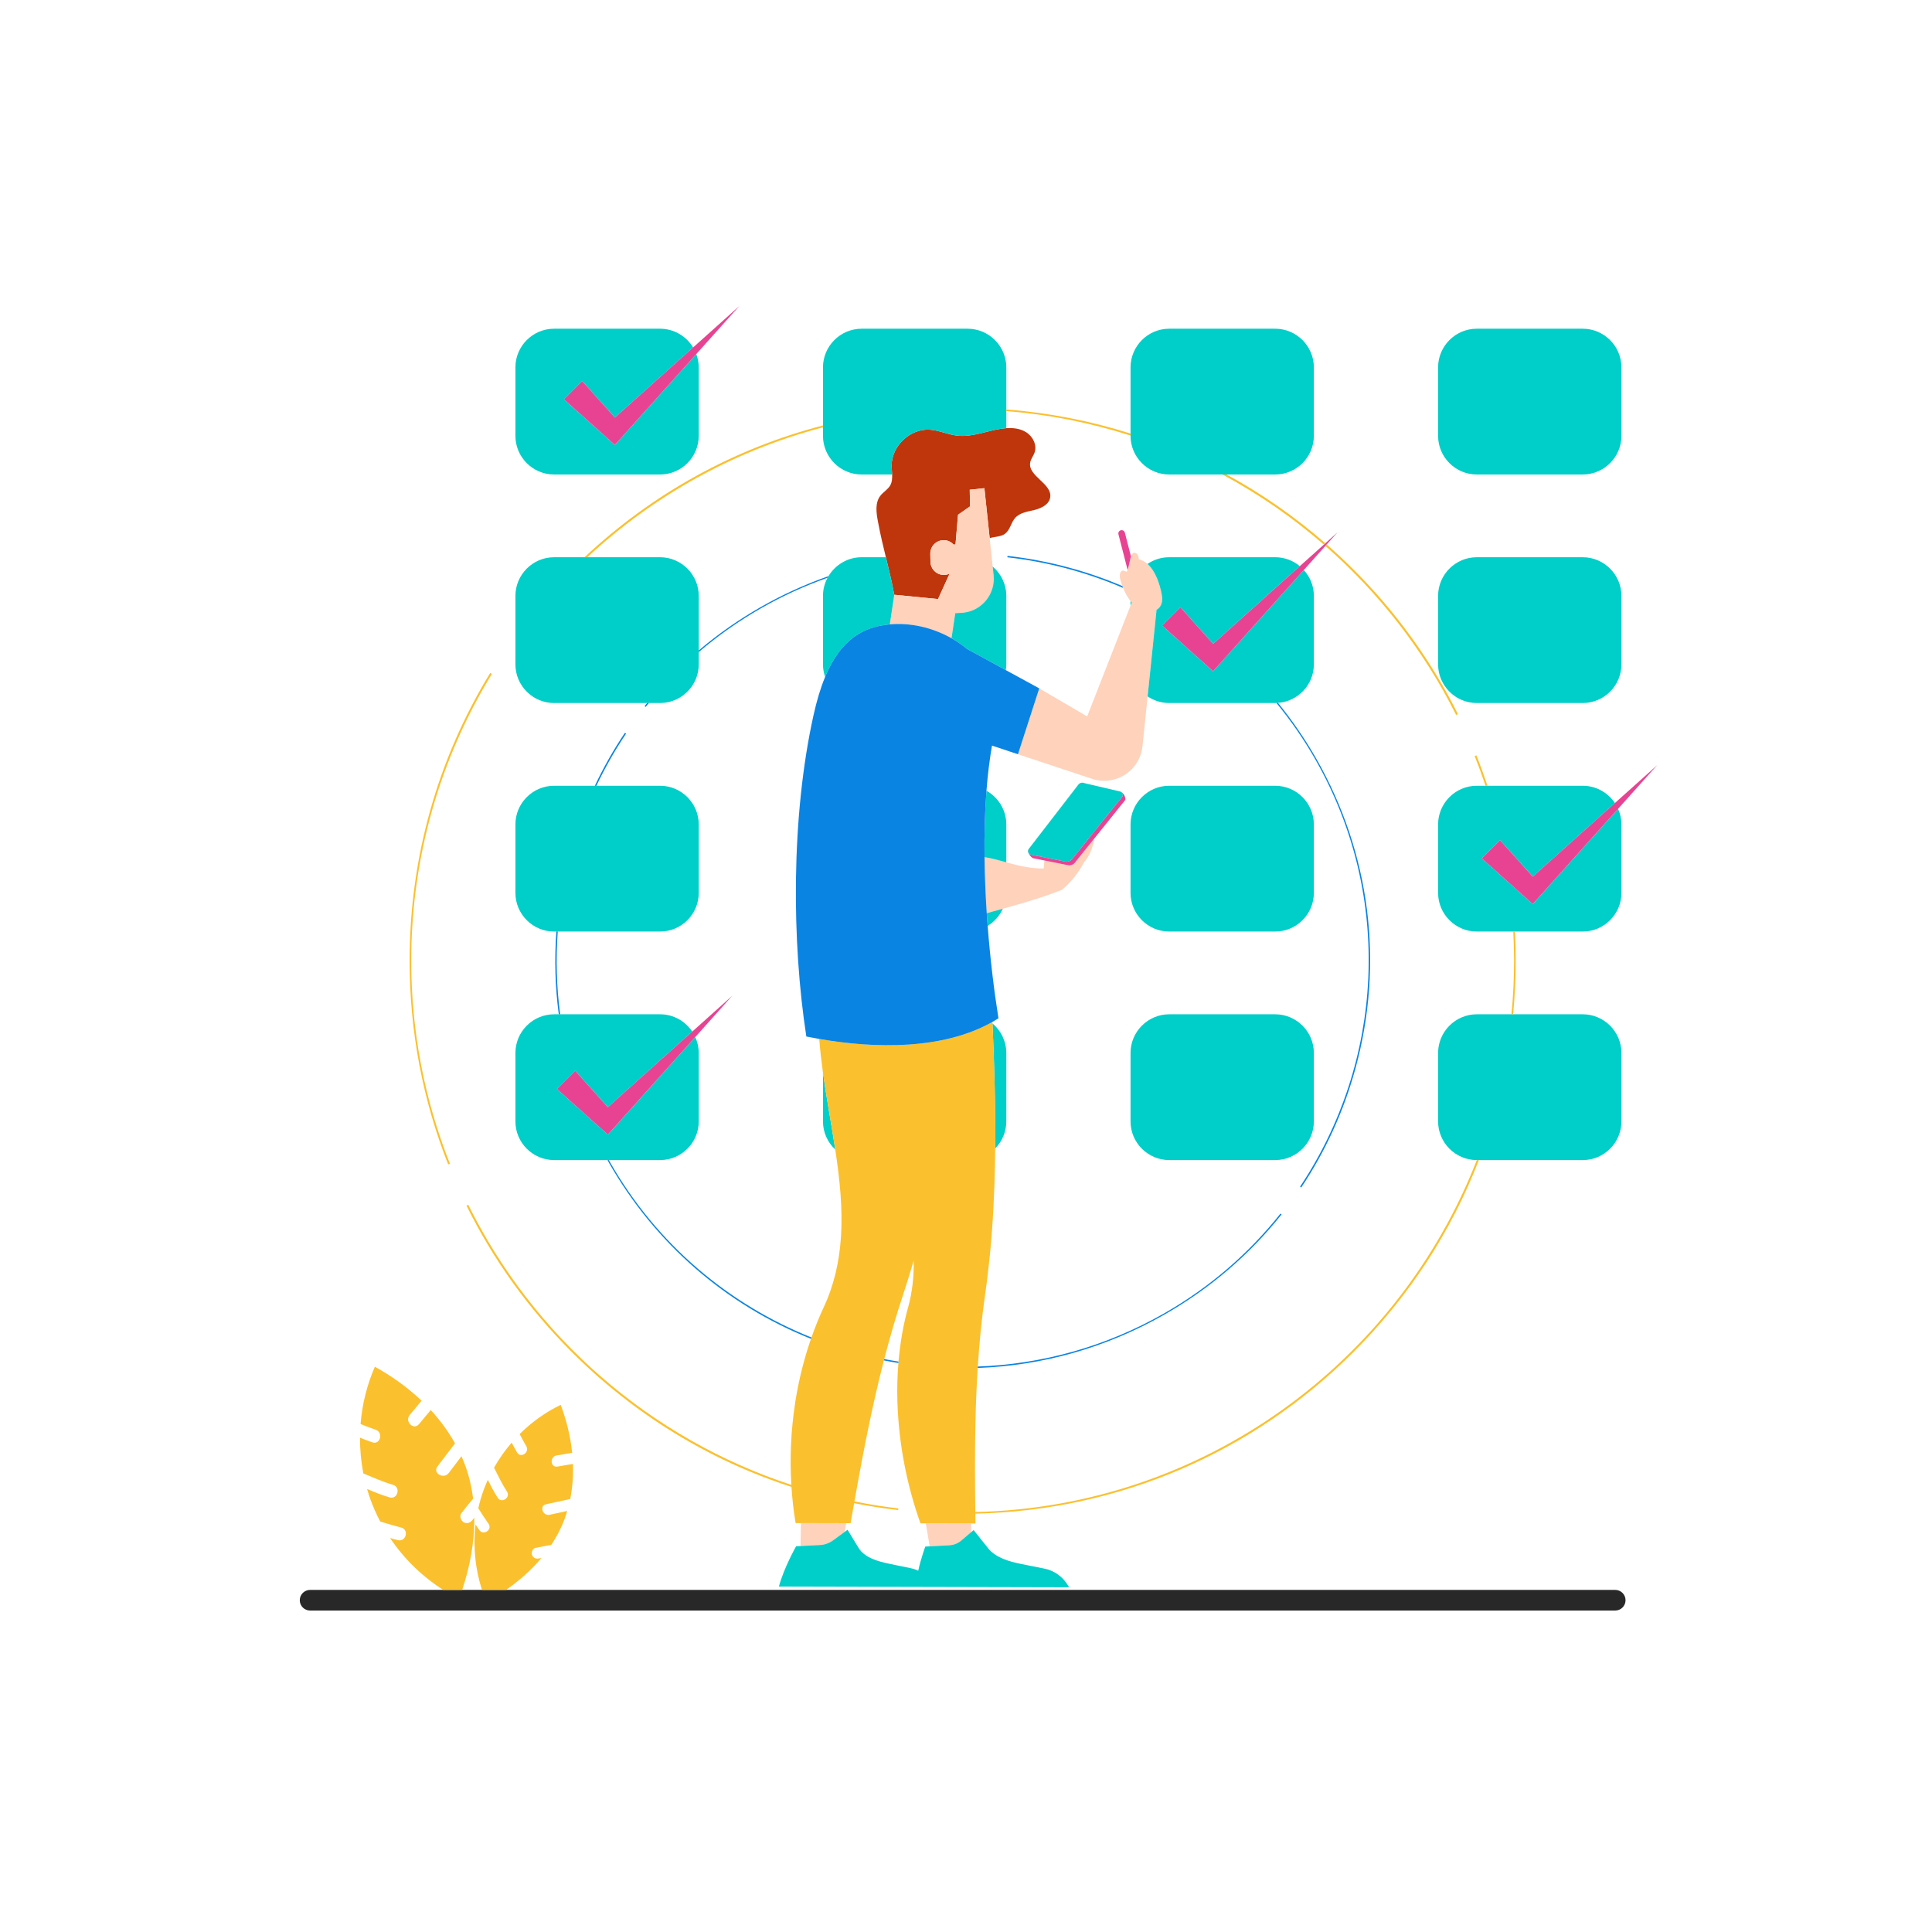 <?xml version="1.0" standalone="no"?>
<svg version="1.1" id="Layer_1" xmlns="http://www.w3.org/2000/svg" xmlns:xlink="http://www.w3.org/1999/xlink" x="0px" y="0px" width="600px" height="600px" viewBox="-2.36 120.945 600 600" enable-background="new -2.36 120.945 600 600" xml:space="preserve">
<path id="color_x5F_7" fill="#282828" d="M502.467,617.91c0,1.771-1.435,3.204-3.204,3.204H93.942c-1.77,0-3.204-1.435-3.204-3.204
	c0-1.769,1.436-3.204,3.204-3.204h41.357h5.877h6.149h7.48h344.457C501.033,614.706,502.467,616.141,502.467,617.91z"></path>
<path id="color_x5F_6" fill="#BF360C" d="M288.956,306.99l-13.597-1.334c-0.852-4.547-1.728-8.089-2.603-11.656
	c-0.831-3.387-1.662-6.797-2.471-11.115c-0.506-2.698-0.932-5.766,0.734-7.948c0.903-1.183,2.323-1.933,3.069-3.222
	c0.596-1.03,0.663-2.207,0.61-3.415c-0.038-0.91-0.144-1.837-0.15-2.733c-0.049-6.092,5.767-11.579,11.846-11.175
	c2.898,0.193,5.617,1.509,8.502,1.842c4.739,0.548,9.344-1.579,14.073-2.204c0.391-0.052,0.786-0.087,1.183-0.113
	c2.117-0.141,4.283,0.114,6.08,1.205c2.135,1.295,3.539,4.014,2.705,6.368c-0.371,1.048-1.137,1.947-1.35,3.038
	c-0.84,4.308,6.9,6.578,6.201,10.911c-0.354,2.185-2.747,3.367-4.899,3.885c-2.152,0.518-4.565,0.839-6.02,2.508
	c-1.271,1.459-1.537,3.696-3.082,4.86c-1.341,1.009-3.194,0.875-4.795,1.374l-1.64-15.512l-4.551,0.481l0.091,5.172l-3.722,2.586
	l-0.789,9.237l-0.577,0.048c-0.782-0.859-1.903-1.402-3.156-1.378c-2.305,0.044-4.138,1.948-4.094,4.253l0.047,2.451
	c0.044,2.305,1.948,4.138,4.253,4.094c0.608-0.012,1.181-0.159,1.696-0.403L288.956,306.99z"></path>
<path id="color_x5F_5" fill="#FFD2BB" d="M303.392,387.14c2.208,0.334,4.431,0.961,6.763,1.603
	c3.52,0.969,7.293,1.943,11.634,1.93c0.008-0.859,0.09-1.688,0.239-2.489l7.411,1.49c0.662,0.138,1.546-0.198,1.973-0.752
	l6.084-7.575c-0.438,2.711-1.457,5.396-3.166,7.344c-1.69,3.213-3.978,6.098-6.758,8.492c0.005,0.014,0.007,0.023,0.011,0.036
	c-5.626,2.259-11.907,4.111-18.5,5.943c-1.648,0.458-3.314,0.916-4.997,1.378C303.707,398.81,303.46,392.96,303.392,387.14z
	 M256.403,599.282l3.514-2.57l0.512-2.728l-14.054-0.033l-0.121,7.132l6.09-0.322C253.774,600.684,255.193,600.167,256.403,599.282z
	 M286.366,601.178l6.025-0.323c1.416-0.076,2.738-0.593,3.781-1.479l3.03-2.57v-2.73l-14.054-0.033L286.366,601.178z
	 M296.772,311.23c5.829-0.616,10.055-5.84,9.438-11.669l-0.283-2.674l-0.932-8.821l-1.64-15.512l-4.551,0.481l0.091,5.172
	l-3.722,2.586l-0.789,9.237l-0.577,0.048c-0.782-0.859-1.902-1.402-3.156-1.378c-2.305,0.044-4.138,1.948-4.094,4.253l0.047,2.451
	c0.044,2.305,1.948,4.138,4.253,4.094c0.608-0.012,1.181-0.159,1.696-0.403l-3.598,7.894l-13.597-1.334l-1.383,9.193
	c6.21-0.567,13.094,0.869,19.162,4.308l1.171-7.784L296.772,311.23z M358.287,308.604c0.366-0.98,0.319-2.069,0.126-3.098
	c-0.615-3.272-1.942-7.244-4.412-9.418c-0.778-0.685-1.667-1.196-2.686-1.444c-0.044-0.472-0.095-0.959-0.325-1.372
	c-0.231-0.413-0.697-0.735-1.163-0.646c-0.508,0.097-0.789,0.604-0.956,1.111c-0.023,0.071-0.052,0.142-0.071,0.212
	c-0.283,1.048-0.576,2.872-0.967,3.997c-0.069,0.199-0.14,0.382-0.216,0.529c-0.542,0.039-0.981-0.552-1.548-0.258
	c-0.893,0.461-0.693,2.076-0.483,2.829c0.18,0.646,0.386,1.279,0.615,1.902c0.072,0.195,0.147,0.388,0.225,0.581
	c0.587,1.461,1.339,2.837,2.313,4.079c0.122,0.156,0.238,0.314,0.368,0.465l-0.368,0.939l-13.474,34.424l-14.876-8.714
	l-6.612,20.456l23.033,7.64c3.725,1.235,7.818,0.563,10.95-1.801c2.648-1.998,4.347-5.008,4.687-8.307l1.596-15.491l2.772-26.897
	C357.489,309.971,358.018,309.324,358.287,308.604z"></path>
<path id="color_x5F_4" fill="#00CEC9" d="M157.707,256.302v-21.271c0-6.6,5.399-12,12-12h32.932c4.339,0,8.147,2.342,10.256,5.816
	l-24.301,21.776l-10.162-11.339l-5.656,5.657L186.232,257l2.361,2.117L190.49,257l23.393-26.104
	c0.479,1.292,0.755,2.681,0.755,4.135v21.271c0,6.6-5.4,12-12.001,12h-32.931C163.107,268.302,157.707,262.902,157.707,256.302z
	 M253.223,256.302c0,6.6,5.4,12,12,12h9.479c-0.039-0.91-0.145-1.837-0.151-2.733c-0.049-6.092,5.767-11.579,11.846-11.175
	c2.898,0.193,5.617,1.509,8.502,1.842c4.739,0.548,9.344-1.579,14.073-2.204c0.391-0.052,0.786-0.087,1.183-0.113v-5.3v-0.517
	v-13.071c0-6.6-5.399-12-11.999-12h-32.932c-6.6,0-12,5.4-12,12v18.047v0.58V256.302L253.223,256.302z M348.74,256.302
	c0,6.6,5.399,12,12,12h16.532h1.277h15.121c6.601,0,12.001-5.4,12.001-12v-21.271c0-6.6-5.4-12-12.001-12H360.74
	c-6.601,0-12,5.4-12,12V255.6v0.61V256.302L348.74,256.302z M456.255,268.302h32.931c6.601,0,12.001-5.4,12.001-12v-21.271
	c0-6.6-5.4-12-12.001-12h-32.931c-6.601,0-12,5.4-12,12v21.271C444.255,262.902,449.655,268.302,456.255,268.302z M214.64,306.001
	c0-6.6-5.4-12-12-12h-22.593h-0.875h-9.464c-6.601,0-12,5.4-12,12v21.271c0,6.6,5.399,12,12,12h28.908h0.555h3.47
	c6.6,0,12-5.4,12-12v-3.817v-0.506L214.64,306.001L214.64,306.001z M310.155,306.001c0-3.64-1.647-6.909-4.228-9.114l0.283,2.674
	c0.616,5.829-3.61,11.053-9.438,11.669l-2.461,0.143l-1.171,7.784c1.688,0.957,3.31,2.071,4.837,3.333l12.03,6.564
	c0.088-0.583,0.147-1.175,0.147-1.782V306.001L310.155,306.001z M267.979,316.089c1.88-0.654,3.905-1.049,5.999-1.24l1.383-9.193
	c-0.852-4.547-1.728-8.089-2.603-11.656h-7.534c-4.362,0-8.188,2.366-10.289,5.871c-0.101,0.169-0.206,0.335-0.299,0.509
	c-0.898,1.68-1.411,3.592-1.411,5.62v21.271c0,1.364,0.242,2.671,0.666,3.896C256.963,323.767,261.354,318.395,267.979,316.089z
	 M349.107,308.071c-0.13-0.151-0.246-0.31-0.368-0.465v1.404L349.107,308.071z M374.379,329.398l-2.361-2.117l-13.456-12.059
	l5.656-5.657l10.162,11.339l26.934-24.136c-2.08-1.726-4.745-2.768-7.643-2.768H360.74c-2.493,0-4.813,0.772-6.737,2.087
	c2.47,2.174,3.797,6.146,4.412,9.418c0.193,1.029,0.24,2.117-0.126,3.098c-0.269,0.721-0.799,1.367-1.471,1.716l-2.772,26.897
	c1.916,1.296,4.222,2.055,6.695,2.055h32.931c0.128,0,0.25-0.015,0.377-0.019c0.163-0.005,0.326-0.013,0.488-0.025
	c6.199-0.449,11.136-5.648,11.136-11.956V306c0-3.087-1.191-5.902-3.124-8.034l-26.271,29.314L374.379,329.398z M456.255,339.272
	h32.931c6.601,0,12.001-5.4,12.001-12v-21.271c0-6.6-5.4-12-12.001-12h-32.931c-6.601,0-12,5.4-12,12v21.271
	C444.255,333.873,449.655,339.272,456.255,339.272z M202.64,410.243c6.6,0,12-5.4,12-12v-21.271c0-6.6-5.4-12-12-12h-19.781h-0.482
	h-12.668c-6.601,0-12,5.4-12,12v21.271c0,6.6,5.399,12,12,12h0.72h0.431H202.64z M304.368,408.482
	c2.058-1.258,3.712-3.109,4.715-5.32c-1.648,0.458-3.314,0.916-4.997,1.378C304.173,405.861,304.267,407.176,304.368,408.482z
	 M303.392,387.14c2.208,0.334,4.431,0.961,6.763,1.603v-11.771c0-4.481-2.492-8.404-6.156-10.464
	C303.482,373.154,303.309,380.123,303.392,387.14z M360.74,410.243h32.931c6.601,0,12-5.4,12-12v-21.271c0-6.6-5.399-12-12-12
	H360.74c-6.601,0-12,5.4-12,12v21.271C348.74,404.843,354.139,410.243,360.74,410.243z M489.188,410.243c6.6,0,12-5.4,12-12v-21.271
	c0-1.723-0.375-3.36-1.036-4.845l-24.602,27.452l-1.896,2.117l-2.362-2.117l-13.456-12.059l5.657-5.657l10.162,11.339l25.516-22.866
	c-2.157-3.228-5.83-5.365-9.98-5.365h-29.597h-0.6h-2.738c-6.601,0-12,5.4-12,12v21.271c0,6.6,5.399,12,12,12h11.352h0.503
	L489.188,410.243L489.188,410.243L489.188,410.243z M169.707,481.214h16.599h0.418h15.916c6.6,0,12-5.4,12-12v-21.271
	c0-1.757-0.393-3.424-1.078-4.931l-25.246,28.172l-1.897,2.117l-2.362-2.117l-13.456-12.06l5.657-5.657l10.162,11.34l26.21-23.488
	c-2.155-3.233-5.833-5.376-9.987-5.376h-31.04h-0.428h-1.465c-6.6,0-12,5.399-12,12v21.271
	C157.707,475.813,163.107,481.214,169.707,481.214z M306.698,477.612c2.133-2.169,3.456-5.136,3.456-8.398v-21.271
	c0-3.667-1.671-6.96-4.284-9.166C306.448,451.668,306.822,464.689,306.698,477.612z M253.223,469.214
	c0,3.438,1.474,6.543,3.812,8.735c-1.196-7.909-2.704-15.884-3.812-23.857V469.214z M348.74,469.214c0,6.6,5.399,12,12,12h32.931
	c6.601,0,12-5.4,12-12v-21.271c0-6.601-5.399-12-12-12H360.74c-6.601,0-12,5.399-12,12V469.214z M489.188,481.214
	c6.6,0,12-5.4,12-12v-21.271c0-6.601-5.4-12-12-12h-21.629h-0.515h-10.788c-6.601,0-12,5.399-12,12v21.271c0,6.6,5.399,12,12,12
	h0.019h0.639H489.188z M317.677,386.356l10.919,2.195c0.662,0.138,1.545-0.198,1.972-0.752l15.635-19.466
	c0.336-0.436,0.075-1.09-0.373-1.418c-0.121-0.089-0.253-0.158-0.395-0.188l-11.134-2.597c-0.55-0.281-1.343-0.06-1.771,0.494
	l-15.44,20.008c-0.074,0.096-0.117,0.21-0.147,0.328C316.803,385.52,317.13,386.241,317.677,386.356z M292.393,600.854l-6.025,0.323
	l-1.362,0.072c0,0-1.296,3.431-2.201,7.503c-0.682-0.339-1.413-0.599-2.19-0.76l-6.811-1.408c-3.531-0.729-7.633-1.886-9.481-4.863
	l-3.466-5.695l-0.938,0.687l-3.514,2.57c-1.21,0.885-2.629,1.401-4.06,1.478l-6.09,0.322l-1.376,0.073c0,0-3.805,6.709-5.341,12.508
	l47.628,0.112l42.476,0.1l-0.269-0.466c-1.59-2.747-4.309-4.71-7.363-5.318l-7.073-1.409c-3.667-0.73-7.983-1.888-10.389-4.867
	l-4.533-5.698l-0.81,0.688l-3.03,2.57C295.13,600.262,293.809,600.777,292.393,600.854z"></path>
<path id="color_x5F_3" fill="#E84393" d="M329.439,389.674l-7.411-1.49l-3.508-0.705c-0.662-0.138-2.003-1.966-1.576-2.52l0,0
	c-0.14,0.56,0.188,1.282,0.734,1.396l10.919,2.195c0.662,0.138,1.545-0.198,1.973-0.752l15.634-19.466
	c0.336-0.436,0.075-1.09-0.373-1.418h0.002c0.662,0.138,1.64,1.988,1.213,2.542l-9.55,11.891l-6.084,7.575
	C330.985,389.476,330.101,389.812,329.439,389.674z M345.721,285.626c-0.55,0.142-0.88,0.702-0.738,1.252l2.852,11.068
	c0.391-1.124,0.684-2.949,0.967-3.997c0.02-0.07,0.047-0.141,0.071-0.212l-1.9-7.372
	C346.831,285.815,346.27,285.484,345.721,285.626z M178.433,239.284l-5.656,5.657L186.233,257l2.361,2.117l1.897-2.117
	l23.394-26.104l13.362-14.912l-14.353,12.863l-24.301,21.776L178.433,239.284z M401.314,296.769l-26.934,24.136l-10.162-11.339
	l-5.656,5.657l13.456,12.059l2.361,2.117l1.897-2.117l26.27-29.314l6.706-7.484l0.405-0.452l3.374-3.765l-3.791,3.397l-0.459,0.411
	L401.314,296.769z M176.255,453.469l-5.657,5.656l13.456,12.06l2.362,2.117l1.897-2.117l25.246-28.172l11.509-12.844l-12.443,11.151
	l-26.21,23.488L176.255,453.469z M463.49,381.864l-5.657,5.657l13.456,12.059l2.361,2.117l1.897-2.117l24.602-27.452l12.155-13.563
	l-13.138,11.773l-25.516,22.866L463.49,381.864z"></path>
<path id="color_x5F_2" fill="#FBC02D" d="M141.176,614.706h-5.877c-6.531-4.158-12.193-9.676-16.514-16.104
	c0.797,0.22,1.594,0.436,2.392,0.648c2.521,0.674,3.598-3.233,1.077-3.906c-2.192-0.585-4.374-1.191-6.53-1.88
	c-1.154-2.192-2.17-4.458-3.014-6.79c-0.395-1.088-0.739-2.191-1.062-3.303c2.29,0.96,4.586,1.9,6.976,2.604
	c2.507,0.736,3.576-3.173,1.076-3.907c-3.168-0.933-6.176-2.28-9.219-3.539c-0.706-3.651-1.056-7.371-1.034-11.092
	c1.251,0.505,2.525,0.973,3.815,1.433c2.461,0.877,3.52-3.037,1.077-3.907c-1.578-0.562-3.177-1.121-4.721-1.787
	c0.496-6.12,1.981-12.159,4.448-17.783c5.243,2.891,10.178,6.433,14.504,10.555c-1.23,1.477-2.462,2.954-3.692,4.431
	c-1.658,1.99,1.192,4.871,2.865,2.865c1.223-1.468,2.445-2.936,3.669-4.403c2.907,3.161,5.46,6.62,7.544,10.354
	c-1.846,2.37-3.633,4.784-5.46,7.169c-1.585,2.068,1.933,4.089,3.499,2.045c1.326-1.732,2.631-3.482,3.956-5.215
	c0.396,0.893,0.772,1.795,1.114,2.716c1.257,3.388,2.065,6.896,2.499,10.463c-1.254,1.488-2.49,2.989-3.665,4.544
	c-0.659,0.874-0.139,2.267,0.728,2.772c1.038,0.606,2.111,0.148,2.771-0.728c0.175-0.229,0.362-0.448,0.539-0.677
	C145.013,599.837,143.574,607.496,141.176,614.706z M165.797,604.784c-0.241,0.049-0.484,0.087-0.725,0.141
	c-0.915,0.2-1.865-0.097-2.202-1.066c-0.281-0.809,0.152-2.001,1.065-2.202c1.624-0.356,3.26-0.645,4.898-0.915
	c1.696-2.555,3.118-5.28,4.182-8.175c0.289-0.787,0.545-1.582,0.784-2.381c-1.821,0.39-3.638,0.802-5.46,1.189
	c-2.15,0.458-3.312-2.805-1.136-3.268c2.508-0.534,5.008-1.108,7.519-1.623c0.72-3.579,0.981-7.239,0.849-10.903
	c-1.608,0.274-3.217,0.548-4.823,0.822c-2.198,0.374-2.45-3.077-0.271-3.449c1.618-0.276,3.236-0.551,4.854-0.827
	c-0.521-5.075-1.758-10.109-3.557-14.894c-4.722,2.28-9.034,5.376-12.752,9.071c0.634,1.289,1.359,2.537,2.071,3.778
	c1.104,1.92-1.756,3.872-2.866,1.938c-0.582-1.015-1.148-2.024-1.681-3.047c-2.079,2.402-3.915,5.011-5.482,7.771
	c1.277,2.505,2.48,5.049,4.02,7.411c1.214,1.864-1.649,3.807-2.866,1.938c-1.16-1.781-2.129-3.666-3.082-5.56
	c-0.407,0.899-0.796,1.807-1.144,2.732c-0.745,1.98-1.344,4.015-1.812,6.078c1.018,1.643,2.097,3.245,3.195,4.842
	c1.263,1.835-1.604,3.773-2.866,1.938c-0.4-0.581-0.797-1.164-1.191-1.748c-0.791,6.817-0.105,13.802,2.005,20.329h7.48
	C158.874,611.857,162.64,608.55,165.797,604.784z M137.378,482.365c-7.757-19.521-12.026-40.793-12.026-63.044
	c0-32.604,9.162-63.106,25.041-89.075c-0.177-0.098-0.346-0.204-0.509-0.316c-16.307,26.655-25.032,57.35-25.032,89.391
	c0,21.999,4.119,43.363,11.974,63.224C137.004,482.478,137.188,482.418,137.378,482.365z M408.783,290.074l0.459-0.411
	c-9.516-8.292-19.804-15.434-30.692-21.361h-1.277C388.6,274.378,399.156,281.705,408.783,290.074z M449.851,342.955
	c0.18-0.088,0.369-0.166,0.563-0.238c-8.18-16.383-19.039-31.515-32.364-44.841c-2.722-2.721-5.523-5.33-8.391-7.844l-0.404,0.452
	C425.959,305.111,439.821,322.909,449.851,342.955z M348.74,256.21v-0.61c-12.429-3.942-25.354-6.472-38.585-7.498v0.517
	C323.503,249.669,336.42,252.262,348.74,256.21z M253.223,253.657v-0.58c-27.516,7.13-52.879,21.052-74.052,40.923h0.875
	C200.448,275.01,225.47,260.933,253.223,253.657z M468.353,419.321c0-3.039-0.086-6.065-0.241-9.078h-0.504
	c0.158,3.007,0.245,6.032,0.245,9.078c0,5.607-0.279,11.15-0.809,16.621h0.515C468.083,430.452,468.353,424.907,468.353,419.321z
	 M456.153,355.53c-0.172,0.087-0.35,0.167-0.533,0.24c1.213,3.025,2.332,6.096,3.375,9.202h0.6
	C458.535,361.791,457.396,358.64,456.153,355.53z M244.655,556.113c-0.036,0.225-0.062,0.451-0.096,0.677
	c-1.299,8.466-1.662,17.017-1.162,25.297c-43.917-14.393-80.069-46.085-100.341-86.999c-0.169,0.105-0.347,0.202-0.53,0.293
	c8.209,16.592,19.158,31.913,32.632,45.385c19.477,19.478,42.813,33.688,68.279,41.94c0.251,3.817,0.668,7.58,1.292,11.24
	l1.646,0.004l14.054,0.033l1.37,0.003c0.362-2.08,0.728-4.149,1.095-6.218c4.517,0.894,9.082,1.612,13.69,2.145
	c0.009-0.17,0.023-0.339,0.044-0.507c-4.607-0.538-9.151-1.28-13.641-2.177c1.492-8.404,3.034-16.724,4.773-24.992
	c0.043-0.204,0.088-0.408,0.131-0.613c1.287-6.084,2.688-12.144,4.248-18.195c0.036-0.139,0.07-0.276,0.106-0.416
	c1.752-6.764,3.707-13.52,5.957-20.289c1.133-3.409,2.188-6.853,3.201-10.316c0.08,4.947-0.425,9.825-1.76,14.612
	c-1.498,5.373-2.462,11.011-2.957,16.781c-0.012,0.146-0.029,0.29-0.04,0.436c-0.321,3.936-0.429,7.932-0.314,11.953
	c0.006,0.225,0.022,0.451,0.03,0.677c0.432,12.592,2.921,25.384,7.143,37.173l1.646,0.004l14.054,0.033l1.37,0.003
	c-0.015-1.021-0.023-2.035-0.036-3.054c44.403-0.992,86-18.747,117.512-50.258c17.23-17.23,30.35-37.479,38.863-59.552h-0.639
	c-24.415,62.771-84.822,107.702-155.742,109.308c-0.114-9.499-0.166-18.887,0.044-28.208c0.005-0.204,0.011-0.409,0.016-0.613
	c0.127-5.322,0.346-10.625,0.68-15.921c0.01-0.149,0.021-0.298,0.03-0.448c0.485-7.521,1.21-15.026,2.297-22.549
	c0.576-3.99,1.057-8.021,1.457-12.085c0.018-0.168,0.036-0.335,0.052-0.503c0.9-9.271,1.364-18.712,1.542-28.221
	c0.027-1.452,0.036-2.908,0.049-4.363c0.123-12.923-0.252-25.944-0.829-38.836c-0.007-0.156-0.016-0.313-0.022-0.469
	c-15.351,8.706-36.455,8.318-53.786,5.291c0.269,3.493,0.676,6.992,1.162,10.492c1.107,7.975,2.615,15.948,3.812,23.858
	c1.382,9.119,2.346,18.152,1.784,26.994c-0.011,0.172-0.026,0.345-0.04,0.517c-0.514,7.316-2.073,14.503-5.338,21.498
	c-1.42,3.041-2.674,6.172-3.794,9.357c-0.048,0.138-0.099,0.272-0.146,0.409C247.32,543.013,245.703,549.531,244.655,556.113z"></path>
<path id="color_x5F_1" fill="#0984E3" d="M198.615,339.272h0.555c-0.335,0.409-0.689,0.805-1.02,1.218
	c-0.104-0.102-0.208-0.198-0.317-0.288C198.087,339.887,198.36,339.585,198.615,339.272z M233.904,309.463
	c-6.899,3.938-13.332,8.46-19.264,13.487v0.506c5.935-5.071,12.422-9.663,19.447-13.672c6.671-3.807,13.548-6.929,20.548-9.402
	c0.093-0.174,0.198-0.34,0.299-0.509C247.723,302.403,240.684,305.593,233.904,309.463z M406.141,356.805
	c24.459,42.856,20.936,94.158-4.746,132.662c0.122,0.083,0.241,0.175,0.356,0.272c7.493-11.212,13.208-23.683,16.867-37.071
	c8.907-32.592,4.589-66.701-12.158-96.045c-3.525-6.179-7.52-11.985-11.924-17.394c-0.162,0.012-0.325,0.02-0.489,0.025
	C398.492,344.669,402.553,350.519,406.141,356.805z M310.546,293.581c-0.015,0.148-0.035,0.294-0.063,0.438
	c12.38,1.388,24.499,4.601,35.943,9.508c-0.077-0.192-0.152-0.385-0.225-0.581c-5.243-2.222-10.667-4.115-16.254-5.641
	C323.524,295.549,317.041,294.315,310.546,293.581z M170.858,410.243h-0.431c-0.636,8.606-0.382,17.208,0.745,25.699h0.428
	C170.471,427.372,170.229,418.761,170.858,410.243z M192.085,348.767c-0.129-0.07-0.256-0.148-0.381-0.232
	c-3.511,5.213-6.617,10.711-9.329,16.437h0.482C185.525,359.372,188.598,353.95,192.085,348.767z M359.302,529.179
	c14.206-8.108,26.465-18.665,36.351-31.091c-0.119-0.078-0.235-0.162-0.348-0.254c-9.697,12.221-21.827,22.831-36.185,31.024
	c-18.285,10.437-38.107,15.771-57.817,16.473c-0.01,0.148-0.02,0.298-0.03,0.448C321.443,545.059,341.272,539.469,359.302,529.179z
	 M276.687,543.8c-1.484-0.239-2.966-0.496-4.44-0.787c-0.036,0.14-0.07,0.277-0.106,0.416c1.5,0.298,3.003,0.563,4.506,0.808
	C276.658,544.089,276.674,543.945,276.687,543.8z M186.744,482.021c14.33,25.108,36.297,44.148,62.758,54.703
	c0.047-0.137,0.098-0.271,0.146-0.409c-25.535-10.218-47.923-28.79-62.583-54.477c-0.118-0.207-0.225-0.417-0.342-0.624h-0.418
	C186.455,481.481,186.592,481.755,186.744,482.021z M305.848,438.308c0.635-0.36,1.263-0.731,1.877-1.122
	c-1.34-8.377-2.553-18.272-3.357-28.703c-0.102-1.307-0.195-2.621-0.282-3.942c-0.379-5.73-0.625-11.58-0.694-17.4
	c-0.083-7.017,0.09-13.986,0.606-20.632c0.378-4.879,0.94-9.583,1.717-14.006l8.063,2.675l6.612-20.456l-10.384-5.667l-12.03-6.564
	c-1.527-1.262-3.148-2.376-4.837-3.333c-6.068-3.439-12.951-4.875-19.162-4.308c-2.094,0.191-4.119,0.586-5.999,1.24
	c-6.625,2.304-11.016,7.677-14.089,15.078c-1.454,3.502-2.616,7.453-3.575,11.758c-7.082,31.813-6.773,70.709-2.259,99.915
	c1.308,0.268,2.646,0.52,4.005,0.757C269.393,446.627,290.497,447.015,305.848,438.308z"></path>
</svg>